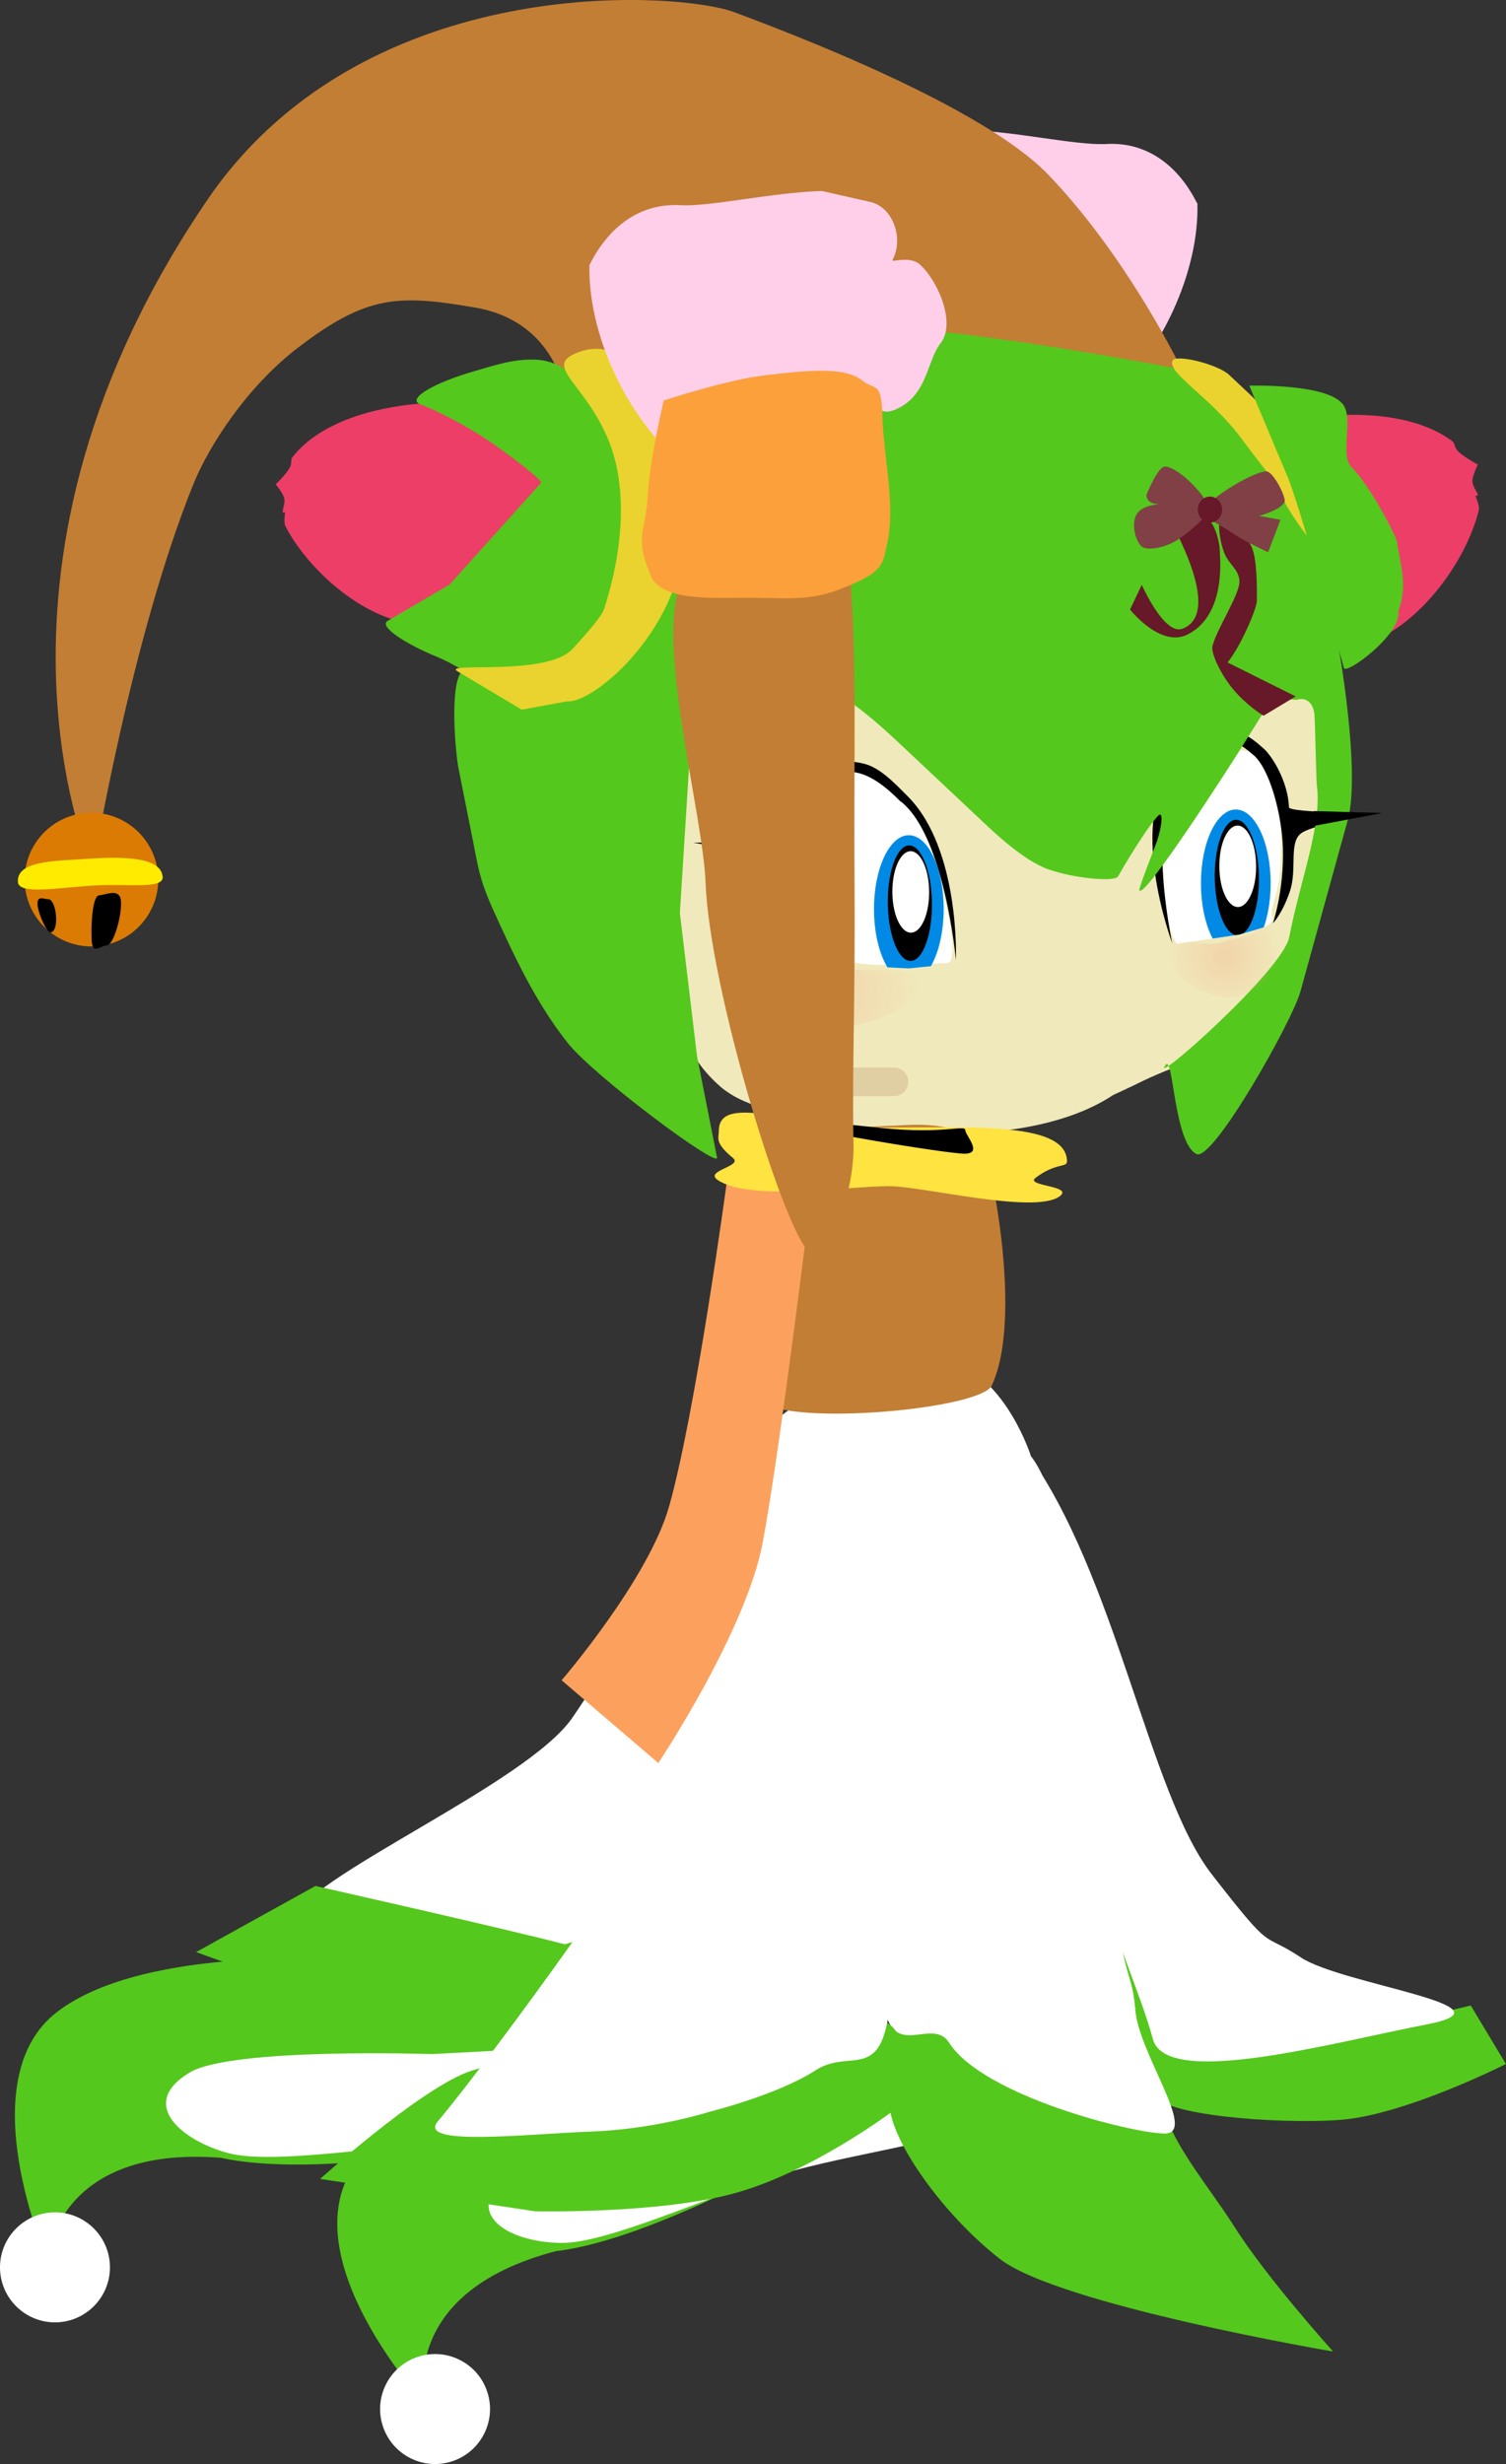 <svg version="1.1" xmlns="http://www.w3.org/2000/svg" xmlns:xlink="http://www.w3.org/1999/xlink" width="19.575" height="32.01" viewBox="0,0,19.575,32.01"><rect x="0" y="0" width="19.575" height="32.01" fill="#333333" stroke="none"/><defs><radialGradient cx="239.455" cy="201.82" r="1.312" gradientUnits="userSpaceOnUse" id="color-1"><stop offset="0" stop-color="#f5ab87" stop-opacity="0.349"/><stop offset="1" stop-color="#f5ab87" stop-opacity="0"/></radialGradient><radialGradient cx="244.725" cy="201.385" r="0.732" gradientUnits="userSpaceOnUse" id="color-2"><stop offset="0" stop-color="#f5ab87" stop-opacity="0.349"/><stop offset="1" stop-color="#f5ab87" stop-opacity="0"/></radialGradient></defs><g transform="translate(-228.812,-188.968)"><g data-paper-data="{&quot;isPaintingLayer&quot;:true}" fill-rule="nonzero" stroke-linejoin="miter" stroke-miterlimit="10" stroke-dasharray="" stroke-dashoffset="0" style="mix-blend-mode: normal"><g data-paper-data="{&quot;index&quot;:null}" stroke="none" stroke-width="0" stroke-linecap="butt"><path d="M233.408,217.114c0.806,-1.215 3.393,-1.886 3.393,-1.886c0.591,-0.143 1.128,-0.077 1.657,0.068c0.461,0.126 0.915,0.311 1.392,0.469c1.026,0.339 -0.463,1.089 -0.463,1.089c0,0 -2.086,1.213 -3.35,1.358c-2.092,0.548 -1.695,1.991 -1.695,1.991c0,0 -1.739,-1.874 -0.933,-3.089z" fill="#54c81c"/><path d="M234.686,220.943c-0.376,0.121 -0.778,-0.086 -0.899,-0.461c-0.121,-0.376 0.086,-0.778 0.461,-0.899c0.376,-0.121 0.778,0.086 0.899,0.461c0.121,0.376 -0.086,0.778 -0.461,0.899z" fill="#ffffff"/></g><g data-paper-data="{&quot;index&quot;:null}" stroke="none" stroke-width="0" stroke-linecap="butt"><path d="M233.379,214.429c0.605,0.058 1.091,0.296 1.544,0.606c0.394,0.269 0.763,0.593 1.162,0.898c0.858,0.656 -0.794,0.878 -0.794,0.878c0,0 -2.368,0.465 -3.61,0.188c-2.156,-0.166 -2.253,1.327 -2.253,1.327c0,0 -1.031,-2.34 0.129,-3.224c1.159,-0.884 3.823,-0.672 3.823,-0.672z" fill="#54c81c"/><path d="M229.511,219.137c-0.394,-0.009 -0.707,-0.335 -0.699,-0.73c0.009,-0.394 0.335,-0.707 0.73,-0.699c0.394,0.009 0.707,0.335 0.699,0.73c-0.009,0.394 -0.335,0.707 -0.73,0.699z" fill="#ffffff"/></g><path d="M242.318,194.043c-0.007,-0.009 -1.023,-0.863 -1.278,-0.912c-0.428,-0.083 -0.243,0.593 -0.712,0.327c-0.347,-0.197 -0.345,-0.613 -0.516,-0.827c-0.194,-0.245 0.014,-0.783 0.264,-1.017c0.139,-0.13 0.383,-0.022 0.361,-0.064c-0.15,-0.282 -0.003,-0.688 0.287,-0.753l0.632,-0.143c0.66,0.022 1.403,0.197 1.813,0.186c0.947,-0.067 1.247,0.931 1.206,0.757c0.033,0.878 -0.469,2.006 -1.226,2.625c-0.158,0.121 -0.521,0.23 -0.833,-0.179z" data-paper-data="{&quot;index&quot;:null}" fill="#ffcfea" stroke="none" stroke-width="0.172" stroke-linecap="butt"/><path d="M243.467,215.003c0,0 0.351,0.69 -1.037,1.27c-1.388,0.58 -2.452,0.631 -3.528,0.958c-0.884,0.269 -2.179,0.873 -2.781,0.874c-0.602,0.001 -1.318,-0.306 -0.754,-0.885c0.444,-0.455 2.978,-1.035 2.978,-1.035c0,0 2.302,-0.725 2.881,-1.015c1.856,-0.858 -0.391,-5.038 -0.391,-5.038l1.612,-0.228l1.019,5.099z" data-paper-data="{&quot;index&quot;:null}" fill="#ffffff" stroke="none" stroke-width="0" stroke-linecap="butt"/><path d="M239.677,215.819c0,0 0.163,0.757 -1.328,0.963c-1.491,0.206 -2.532,-0.017 -3.656,0.024c-0.924,0.034 -2.329,0.286 -2.912,0.133c-0.582,-0.153 -1.196,-0.633 -0.503,-1.048c0.545,-0.327 3.144,-0.239 3.144,-0.239c0,0 2.411,-0.112 3.045,-0.244c2.013,-0.355 0.911,-4.971 0.911,-4.971l1.617,0.192l-0.319,5.19z" data-paper-data="{&quot;index&quot;:null}" fill="#ffffff" stroke="none" stroke-width="0" stroke-linecap="butt"/><path d="M244.884,215.689l1.521,-0.309l1.524,-0.359l0.457,0.76c0,0 -1.311,0.664 -2.158,0.726c-0.847,0.062 -2.365,-0.075 -2.369,-0.321c-0.012,-0.75 -0.772,-2.194 -0.781,-2.298z" data-paper-data="{&quot;index&quot;:null}" fill="#54c81c" stroke="none" stroke-width="0.172" stroke-linecap="butt"/><path d="M245.721,214.397c0.54,0.356 2.873,0.631 1.634,0.87c-1.24,0.239 -3.384,0.835 -3.558,0.19c-0.162,-0.598 -0.46,-1.187 -0.733,-2.225c-0.274,-1.038 -1.199,-4.527 -0.921,-5.422c1.181,1.616 1.596,4.448 2.42,5.507c0.824,1.06 0.619,0.724 1.159,1.08z" data-paper-data="{&quot;index&quot;:null}" fill="#ffffff" stroke="none" stroke-width="0.172" stroke-linecap="butt"/><path d="M243.883,215.958c-0.033,0.659 0.549,1.268 0.976,1.94c0.427,0.673 1.281,1.618 1.281,1.618c0,0 -3.564,-0.605 -4.332,-1.203c-0.768,-0.598 -1.467,-1.608 -1.432,-2.047c0.06,-0.748 0.074,-2.998 0.074,-3.103c0,-0.254 2.607,-0.642 2.596,-0.057z" data-paper-data="{&quot;index&quot;:null}" fill="#54c81c" stroke="none" stroke-width="0.172" stroke-linecap="butt"/><path d="M242.216,207.889c0.494,0.647 0.755,2.9 0.755,2.9c0.232,0.978 0.373,1.324 0.373,2.579c0,1.241 0.182,1.142 0.225,1.709c0.043,0.567 0.815,1.607 0.382,1.607c-0.414,0 -2.359,-0.488 -2.802,-1.179c-0.217,-0.338 -0.708,0.216 -0.84,-0.442c-0.122,-0.61 -0.733,-3.003 -1.041,-4.288c-0.308,-1.285 0.113,-2.884 0.177,-3.352c0.042,-0.307 0.687,-0.265 1.17,-0.398c0.255,-0.07 0.293,-0.463 0.548,-0.383c0.737,0.234 1.051,1.248 1.051,1.248z" data-paper-data="{&quot;index&quot;:null}" fill="#ffffff" stroke="none" stroke-width="0.172" stroke-linecap="butt"/><path d="M240.391,216.411c0,0 -1.015,0.761 -2.003,1.041c-0.989,0.28 -2.622,0.242 -2.622,0.242l-2.793,-0.42c0,0 1.24,-1.119 1.901,-1.382c0.661,-0.263 3.403,-0.422 3.408,-0.542c0.011,-0.291 2.257,-0.505 2.216,0.164z" data-paper-data="{&quot;index&quot;:null}" fill="#54c81c" stroke="none" stroke-width="0.172" stroke-linecap="butt"/><g data-paper-data="{&quot;index&quot;:null}" stroke="none" stroke-linecap="butt"><path d="M232.576,213.937c0.226,-0.6 3.084,-1.791 3.678,-2.658c1.158,-1.691 2.397,-4.19 3.227,-4.146c0.315,0.14 -0.873,5.599 -1.872,7.247c-0.395,0.655 -5.101,0.327 -5.033,-0.443z" data-paper-data="{&quot;index&quot;:null}" fill="#ffffff" stroke-width="0.191"/><path d="M236.66,214.077c0.73,0.193 1.3,-0.491 1.223,-0.133c-0.054,0.25 -1.44,0.934 -2.036,1.63c-0.259,0.301 -4.486,-1.247 -4.486,-1.247l1.551,-0.859c0,0 2.511,0.565 3.241,0.758z" data-paper-data="{&quot;index&quot;:null}" fill="#54c81c" stroke-width="0.172"/></g><path d="M240.064,207.08c0.571,0.011 0.381,1.701 0.44,2.661c0.058,0.96 -0.05,3.531 -0.106,4.965c-0.055,1.419 -0.494,0.838 -0.986,1.157c-0.492,0.319 -1.376,0.538 -1.376,0.538c0,0 -0.717,0.229 -1.543,0.258c-0.826,0.029 -2.271,0.199 -1.989,-0.135c0.701,-0.831 2.9,-3.861 3.031,-4.322c0.368,-1.298 1.153,-3.353 1.492,-4.034c0.339,-0.681 1.038,-1.088 1.038,-1.088z" data-paper-data="{&quot;index&quot;:null}" fill="#ffffff" stroke="none" stroke-width="0.172" stroke-linecap="butt"/><path d="M241.476,194.46c4.019,-0.316 4.614,3.955 4.657,4.21c0.069,0.605 -0.025,1.224 -0.214,1.801c-0.307,0.964 -0.932,1.856 -1.825,2.356c-0.447,0.179 -0.38,0.168 -0.813,0.366c-0.634,0.42 -1.549,0.513 -2.274,0.507c-0.588,0.026 -1.176,-0.043 -1.746,-0.193c-0.365,-0.11 -0.772,-0.163 -1.074,-0.413c-0.277,-0.238 -0.506,-0.566 -0.516,-0.943c-0.074,-0.914 -0.158,-1.829 -0.149,-2.746c0.007,-0.119 -0.433,-4.6 3.954,-4.945z" data-paper-data="{&quot;index&quot;:null}" fill="#f0e9bb" stroke="none" stroke-width="0.172" stroke-linecap="butt"/><path d="M244.877,198.727c0.248,-0.041 0.394,0.089 0.483,0.368c0.062,0.196 0.104,0.487 0.102,0.751c-0.002,0.285 -0.002,0.456 -0.037,0.626c-0.035,0.168 -0.105,0.337 -0.079,0.393c0.037,0.082 -0.069,0.185 -0.464,0.271c-0.253,0.055 -0.5,0.095 -0.71,0.128c-0.207,0.005 -0.311,-1.136 -0.181,-1.434c0.082,-0.549 0.281,-0.894 0.887,-1.102z" data-paper-data="{&quot;index&quot;:null}" fill="#ffffff" stroke="none" stroke-width="0.172" stroke-linecap="butt"/><path d="M244.229,198.97c-0.571,0.448 -0.18,2.253 -0.18,2.253c0,0 -0.617,-1.649 0.058,-2.337c0.208,-0.212 0.326,-0.33 0.523,-0.381c0.274,-0.072 0.401,0.001 0.61,0.19c0.116,0.105 0.315,0.436 0.326,0.76c0.002,0.075 1.188,0.075 1.188,0.075c0,0 -0.844,0.136 -1.024,0.259c-0.172,0.117 -0.054,0.463 -0.151,0.755c-0.098,0.292 -0.222,0.419 -0.222,0.419c0,0 0.147,-0.424 0.13,-0.984c-0.013,-0.419 -0.169,-1.037 -0.396,-1.214c-0.303,-0.264 -0.445,-0.217 -0.861,0.207z" data-paper-data="{&quot;index&quot;:null}" fill="#000000" stroke="none" stroke-width="0" stroke-linecap="butt"/><g data-paper-data="{&quot;index&quot;:null}" stroke="none" stroke-linecap="butt"><path d="M244.422,200.443c0,-0.529 0.203,-0.959 0.453,-0.959c0.25,0 0.453,0.429 0.453,0.959c0,0.529 -0.203,0.959 -0.453,0.959c-0.25,0 -0.453,-0.429 -0.453,-0.959z" fill="#008ae6" stroke-width="0"/><path d="M244.87,199.618c0.079,-0.007 0.153,0.07 0.208,0.201c0.055,0.131 0.092,0.315 0.097,0.522c0.005,0.207 -0.022,0.397 -0.071,0.538c-0.048,0.141 -0.118,0.231 -0.197,0.239c-0.079,0.007 -0.153,-0.07 -0.208,-0.201c-0.055,-0.131 -0.092,-0.315 -0.097,-0.522c-0.005,-0.207 0.022,-0.397 0.071,-0.538c0.048,-0.141 0.118,-0.231 0.197,-0.239z" fill="#000000" stroke-width="0.028"/><path d="M244.726,199.856c0.042,-0.098 0.101,-0.16 0.167,-0.163c0.066,-0.003 0.127,0.054 0.171,0.147c0.045,0.094 0.073,0.225 0.075,0.371c0.002,0.146 -0.023,0.28 -0.065,0.377c-0.042,0.098 -0.101,0.16 -0.167,0.163c-0.066,0.003 -0.127,-0.054 -0.171,-0.147c-0.045,-0.094 -0.073,-0.225 -0.075,-0.371c-0.002,-0.146 0.023,-0.28 0.065,-0.377z" fill="#ffffff" stroke-width="0.018"/></g><path d="M241.123,201.482c-0.26,0 -0.61,0.034 -0.925,0.019c-0.491,-0.024 -0.935,-0.154 -0.935,-0.154c0,0 -0.34,-0.327 -0.32,-1.02c0.018,-0.617 0.313,-1.386 0.813,-1.386c0.357,0 0.663,0.138 1.019,0.651c0.088,0.126 0.598,1.862 0.348,1.889z" data-paper-data="{&quot;index&quot;:null}" fill="#ffffff" stroke="none" stroke-width="0.172" stroke-linecap="butt"/><g data-paper-data="{&quot;index&quot;:null}" stroke="none" stroke-linecap="butt"><path d="M240.172,200.777c0,-0.529 0.203,-0.959 0.453,-0.959c0.25,0 0.453,0.429 0.453,0.959c0,0.529 -0.203,0.959 -0.453,0.959c-0.25,0 -0.453,-0.429 -0.453,-0.959z" fill="#008ae6" stroke-width="0"/><path d="M240.62,199.951c0.079,-0.007 0.153,0.07 0.208,0.201c0.055,0.131 0.092,0.315 0.097,0.522c0.005,0.207 -0.022,0.397 -0.071,0.538c-0.048,0.141 -0.118,0.231 -0.197,0.239c-0.079,0.007 -0.153,-0.07 -0.208,-0.201c-0.055,-0.131 -0.092,-0.315 -0.097,-0.522c-0.005,-0.207 0.022,-0.397 0.071,-0.538c0.048,-0.141 0.118,-0.231 0.197,-0.239z" fill="#000000" stroke-width="0.028"/><path d="M240.476,200.189c0.042,-0.098 0.101,-0.16 0.167,-0.163c0.066,-0.003 0.127,0.054 0.171,0.147c0.045,0.094 0.073,0.225 0.075,0.371c0.002,0.146 -0.023,0.28 -0.065,0.377c-0.042,0.098 -0.101,0.16 -0.167,0.163c-0.066,0.003 -0.127,-0.054 -0.171,-0.147c-0.045,-0.094 -0.073,-0.225 -0.075,-0.371c-0.002,-0.146 0.023,-0.28 0.065,-0.377z" fill="#ffffff" stroke-width="0.018"/></g><path d="M240.519,199.382c-0.416,-0.424 -0.729,-0.496 -1.032,-0.232c-0.227,0.178 -0.383,0.795 -0.396,1.214c-0.017,0.56 0.13,0.984 0.13,0.984c0,0 -0.124,-0.127 -0.222,-0.419c-0.098,-0.292 0.021,-0.638 -0.151,-0.755c-0.18,-0.123 -1.024,-0.259 -1.024,-0.259c0,0 1.186,-0 1.188,-0.075c0.01,-0.324 0.209,-0.655 0.326,-0.76c0.209,-0.188 0.434,-0.262 0.708,-0.19c0.197,0.052 0.363,0.218 0.572,0.43c0.675,0.688 0.619,2.117 0.619,2.117c0,0 -0.146,-1.61 -0.717,-2.058z" data-paper-data="{&quot;index&quot;:null}" fill="#000000" stroke="none" stroke-width="0" stroke-linecap="butt"/><path d="M244.917,201.11l0.45,-0.133c0,0 -0.402,0.8 -0.817,0.8c-0.414,0 -0.55,-0.533 -0.55,-0.533z" data-paper-data="{&quot;index&quot;:null}" fill="#f0e9bb" stroke="none" stroke-width="0" stroke-linecap="butt"/><path d="M240.624,201.548l0.467,-0.046c0,0 -0.546,0.71 -0.953,0.631c-0.407,-0.078 -0.439,-0.628 -0.439,-0.628z" data-paper-data="{&quot;index&quot;:null}" fill="#f0e9bb" stroke="none" stroke-width="0" stroke-linecap="butt"/><path d="M245.772,194.403c0.891,-0.125 1.533,0.014 1.909,0.29c0.054,0.039 0.024,0.08 0.089,0.143c0.078,0.076 0.292,0.193 0.252,0.165c0,0 -0.078,0.154 -0.071,0.227c0.009,0.093 0.126,0.201 0.037,0.178c0,0 0.059,0.136 0.047,0.185c-0.131,0.538 -0.57,1.233 -1.149,1.59c0.31,0.472 -1.65,-2.362 -1.114,-2.778z" data-paper-data="{&quot;index&quot;:null}" fill="#ed3e67" stroke="none" stroke-width="0.172" stroke-linecap="butt"/><path d="M237.794,198.523l-0.145,2.306l0.223,1.86l0.26,1.316c0.031,0.155 -1.605,-1.061 -1.944,-1.492c-0.419,-0.533 -0.688,-1.116 -0.954,-1.699c-0.194,-0.425 -0.21,-0.6 -0.272,-0.909l-0.191,-0.959c-0.036,-0.182 -0.125,-1.109 0.054,-1.268c0.051,-0.045 0.691,0.419 0.765,0.417l0.536,-0.015c0.159,-0.004 0.634,-0.343 0.771,-0.454c0.101,-0.081 0.658,-0.709 0.718,-1.322l0.059,-0.606c0.009,-0.091 -0.22,-1.043 -0.183,-1.061c0.075,-0.035 -0.764,-1.049 -0.687,-1.09c0.434,-0.229 0.96,-0.523 1.55,-0.653c0.928,-0.204 1.945,-0.174 2.466,-0.167c0.089,0.001 1.22,0.039 1.897,0.267c1.071,0.361 1.674,1.049 1.715,1.086c0.652,0.592 1.136,1.282 1.476,2.056l0.185,0.655c0.095,0.335 0.418,2.179 0.237,2.831l-0.615,2.227c-0.108,0.39 -1.141,2.217 -1.351,2.111c-0.295,-0.148 -0.301,-1.3 -0.401,-1.159c-0.222,0.312 1.523,-1.227 1.606,-1.658c0.142,-0.737 0.424,-1.439 0.361,-1.958c-0.012,-0.098 -0.021,-0.769 -0.033,-0.931c-0.009,-0.128 -0.087,-0.233 -0.216,-0.199c-0.086,0.022 -0.289,-0.083 -0.418,0.122l-0.381,0.607c-0.062,0.098 -1.205,1.884 -1.261,1.748c-0.01,-0.025 0.216,-0.597 0.229,-0.635c0.074,-0.229 0.082,-0.408 0.009,-0.326c-0.193,0.216 -0.516,0.784 -0.516,0.784c-0.046,0.07 -0.559,0.027 -0.905,-0.094c-0.322,-0.112 -0.727,-0.501 -0.829,-0.597l-1.11,-1.043c-1.042,-0.98 -0.976,-0.561 -1.037,-0.674c0.047,-0.075 -0.744,-0.102 -0.931,0.072c-0.075,0.069 -0.303,0.202 -0.42,0.27c-0.156,0.09 -0.264,0.144 -0.316,0.232z" data-paper-data="{&quot;index&quot;:null}" fill="#54c81c" stroke="none" stroke-width="0.172" stroke-linecap="butt"/><path d="M239.656,193.194c-1.288,0.037 -3.526,0.808 -3.526,0.808c0,0 -0.143,-0.867 -1.14,-1.038c-0.997,-0.171 -1.404,-0.166 -2.298,0.515c-0.682,0.52 -1.169,1.294 -1.362,1.768c-0.816,2.007 -1.31,5.008 -1.31,5.008c0,0 -1.797,-3.934 1.533,-8.757c2.056,-2.919 6.078,-2.64 6.799,-2.373c0.739,0.275 3.228,1.221 4.085,2.112c1.04,1.081 1.736,2.531 1.736,2.531c0,0 -3.132,-0.615 -4.518,-0.574z" data-paper-data="{&quot;index&quot;:null}" fill="#c27e34" stroke="none" stroke-width="0" stroke-linecap="butt"/><g data-paper-data="{&quot;index&quot;:null}" stroke-width="0" stroke-linecap="butt"><path d="M230.867,200.337c0.032,0.479 -0.331,0.892 -0.809,0.924c-0.479,0.032 -0.892,-0.331 -0.924,-0.809c-0.032,-0.479 0.331,-0.892 0.809,-0.924c0.479,-0.032 0.892,0.331 0.924,0.809z" fill="#db7b04" stroke="none"/><path d="M229.982,200.123c0.463,-0.031 0.927,-0.014 0.944,0.237c0.011,0.164 -0.458,0.083 -0.921,0.113c-0.463,0.031 -0.949,0.118 -0.96,-0.047c-0.018,-0.279 0.474,-0.273 0.937,-0.303z" fill="#feeb00" stroke="#000000"/><path d="M230.004,201.193c-0.012,-0.181 0.006,-0.588 0.096,-0.594c0.09,-0.006 0.273,-0.101 0.285,0.079c0.012,0.181 -0.094,0.565 -0.184,0.571c-0.09,0.006 -0.185,0.124 -0.197,-0.056z" fill="#000000" stroke="none"/><path d="M229.44,200.65c0.048,-0.003 0.093,0.097 0.101,0.224c0.008,0.127 -0.025,0.203 -0.073,0.206c-0.048,0.003 -0.16,-0.237 -0.168,-0.363c-0.008,-0.127 0.092,-0.064 0.14,-0.067z" fill="#000000" stroke="none"/></g><path d="M233.885,197.004c-0.585,-0.2 -1.126,-0.739 -1.365,-1.204c-0.022,-0.042 -0.003,-0.18 -0.003,-0.18c-0.071,0.04 0.005,-0.084 -0.009,-0.171c-0.011,-0.068 -0.114,-0.192 -0.114,-0.192c-0.028,0.035 0.13,-0.119 0.18,-0.206c0.042,-0.072 0.006,-0.103 0.044,-0.15c0.263,-0.334 0.787,-0.603 1.589,-0.684c1.05,-0.106 1.971,0.664 1.971,1.04c0,0 -1.296,2.088 -2.295,1.747z" data-paper-data="{&quot;index&quot;:null}" fill="#ed3e67" stroke="none" stroke-width="0.172" stroke-linecap="butt"/><path d="M236.947,195.929c0.144,-0.1 -0.281,1.332 -0.65,1.531c-0.635,0.344 -0.564,0.597 -1.107,0.431c-0.122,-0.037 -0.363,-0.252 -0.71,-0.395c-0.402,-0.166 -0.758,-0.396 -0.625,-0.465l0.802,-0.47l1.188,-1.321c0.018,-0.021 -0.224,-0.225 -0.602,-0.492c-0.265,-0.187 -0.661,-0.409 -0.969,-0.528c-0.182,-0.07 0.182,-0.281 0.7,-0.429c0.251,-0.072 0.518,-0.167 0.816,-0.15c0.516,0.029 0.893,0.62 1.03,1.219c0.129,0.561 0.032,1.136 0.127,1.069z" data-paper-data="{&quot;index&quot;:null}" fill="#54c81c" stroke="none" stroke-width="0.172" stroke-linecap="butt"/><path d="M237.692,195.894c0.026,1.173 -1.134,2.212 -1.509,2.185l-0.59,0.108l-0.834,-0.498c-0.214,-0.128 1.162,0.074 1.497,-0.293c0.219,-0.24 0.378,-0.425 0.409,-0.52c0.291,-0.905 0.26,-1.646 0.08,-2.128c-0.282,-0.758 -0.848,-1.001 -0.48,-1.176c0.877,-0.418 1.398,1.04 1.426,2.323z" data-paper-data="{&quot;index&quot;:null}" fill="#ead32e" stroke="none" stroke-width="0.172" stroke-linecap="butt"/><path d="M245.41,195.263c0,0 -0.271,-0.338 -0.463,-0.599c-0.4,-0.544 -1.002,-0.871 -0.886,-1.023c0.096,-0.062 0.59,0.068 0.725,0.195l0.274,0.257c0.482,0.453 0.673,1.111 0.665,1.381c-0.003,0.117 0.12,0.329 0.078,0.459c0,0 -0.316,-0.404 -0.393,-0.67z" data-paper-data="{&quot;index&quot;:null}" fill="#ead32e" stroke="none" stroke-width="0.172" stroke-linecap="butt"/><path d="M245.05,193.978c0,0 1.041,-0.032 1.227,0.256c0.124,0.191 -0.046,0.653 0.099,0.798c0.179,0.18 0.447,0.625 0.59,0.953c0.043,0.299 0.15,0.586 0.022,0.92c0.052,0.295 -0.681,0.836 -0.708,0.74l-0.363,-1.313c-0.092,-0.333 -0.301,-1.009 -0.359,-1.146z" data-paper-data="{&quot;index&quot;:null}" fill="#54c81c" stroke="none" stroke-width="0.172" stroke-linecap="butt"/><path d="M240.432,203.022h-0.839" data-paper-data="{&quot;index&quot;:null}" fill="none" stroke="#dfcfa3" stroke-width="0.37" stroke-linecap="round"/><path d="M245.837,199.707l0.054,-0.203l0.886,0.026z" data-paper-data="{&quot;index&quot;:null}" fill="#000000" stroke="none" stroke-width="0" stroke-linecap="butt"/><g data-paper-data="{&quot;index&quot;:null}" stroke="none" stroke-width="0" stroke-linecap="butt"><path d="M245.149,196.766c0,0.089 -0.117,0.363 -0.216,0.548c-0.092,0.172 -0.165,0.26 -0.165,0.26l0.885,0.441l-0.418,0.251c0,0 -0.217,-0.131 -0.393,-0.342c-0.166,-0.199 -0.292,-0.475 -0.271,-0.561c0.055,-0.222 0.351,-0.665 0.351,-0.838c0,-0.155 -0.14,-0.228 -0.194,-0.368c-0.083,-0.211 -0.087,-0.46 -0.039,-0.46c0.052,0 0.283,0.162 0.387,0.366c0.079,0.156 0.073,0.572 0.073,0.703z" fill="#671829"/><path d="M244.667,196.133c0,0.069 0.09,0.823 -0.42,1.078c-0.353,0.176 -0.747,-0.325 -0.747,-0.325l0.153,-0.32c0,0 0.292,0.659 0.528,0.57c0.488,-0.184 -0.041,-1.153 -0.041,-1.183c0,-0.133 0.226,-0.241 0.339,-0.241c0.112,0 0.188,0.289 0.188,0.422z" fill="#671829"/><path d="M243.715,195.394c0,0 0.147,-0.369 0.241,-0.365c0.185,0.009 0.572,0.417 0.572,0.56c0,0.043 -0.169,0.228 -0.395,0.382c-0.155,0.106 -0.369,0.148 -0.46,0.11c-0.085,-0.036 -0.172,-0.293 -0.084,-0.436c0.078,-0.128 0.335,-0.128 0.292,-0.128c-0.183,0 -0.166,-0.124 -0.166,-0.124z" fill="#804046"/><path d="M245.178,195.669l0.277,0.052l-0.16,0.421c0,0 -0.305,-0.14 -0.46,-0.245c-0.226,-0.154 -0.395,-0.218 -0.395,-0.261c0,-0.143 0.643,-0.537 0.828,-0.545c0.094,-0.004 0.263,0.339 0.241,0.395c-0.041,0.107 -0.331,0.184 -0.331,0.184z" data-paper-data="{&quot;index&quot;:null}" fill="#804046"/><path d="M244.697,195.588c0,0.094 -0.071,0.169 -0.158,0.169c-0.087,0 -0.158,-0.076 -0.158,-0.169c0,-0.094 0.071,-0.169 0.158,-0.169c0.087,0 0.158,0.076 0.158,0.169z" fill="#671829"/></g><path d="M241.6,203.904c0.077,0.108 0.519,2.171 0.103,3.063c-0.142,0.305 -2.605,0.535 -3.019,0.2c-0.344,-0.373 0.282,-0.988 0.278,-1.79c-0.012,-0.702 0.222,-1.392 0.552,-1.658c0.102,-0.082 0.754,-0.127 0.891,-0.127c0.174,0 0.893,-0.108 1.194,0.313z" data-paper-data="{&quot;index&quot;:null}" fill="#c27e34" stroke="none" stroke-width="0.172" stroke-linecap="butt"/><path d="M236.112,210.796c0,0 1.13,-1.312 1.398,-2.262c0.347,-1.232 0.748,-4.204 0.748,-4.204l1.115,0.019c0,0 -0.411,3.397 -0.647,4.657c-0.217,1.156 -1.357,2.865 -1.357,2.865z" data-paper-data="{&quot;index&quot;:null}" fill="#fba15d" stroke="none" stroke-width="0" stroke-linecap="butt"/><path d="M242.68,204.058c0,0.079 -0.15,0.014 -0.409,0.212c-0.14,0.108 0.509,0.1 0.312,0.241c-0.329,0.234 -1.779,-0.134 -2.217,-0.134c-0.529,0 -1.808,0.2 -2.224,-0.079c-0.185,-0.124 0.331,-0.176 0.197,-0.287c-0.242,-0.2 -0.184,-0.257 -0.184,-0.348c0,-0.513 0.975,-0.048 2.161,-0.048c1.186,0 2.365,-0.069 2.365,0.444z" data-paper-data="{&quot;index&quot;:null}" fill="#ffe340" stroke="none" stroke-width="0" stroke-linecap="butt"/><path d="M240.767,201.774c0,0.322 -0.83,0.583 -1.438,0.583c-0.65,0 -1.157,-0.241 -1.185,-0.783c-0.02,-0.379 0.334,-0.317 0.727,-0.204c0.168,0.048 0.344,0.105 0.5,0.141c0.591,0.135 1.396,-0.059 1.396,0.263z" data-paper-data="{&quot;index&quot;:null}" fill="url(#color-1)" stroke="none" stroke-width="0" stroke-linecap="butt"/><path d="M241.358,203.647c0,0.07 0.248,0.318 -0.024,0.308c-0.273,-0.01 -2.166,-0.32 -2.166,-0.391c0,-0.07 0.607,0.007 1.104,0.058c0.799,0.082 1.086,-0.045 1.086,0.026z" data-paper-data="{&quot;index&quot;:null}" fill="#000000" stroke="none" stroke-width="0" stroke-linecap="butt"/><g data-paper-data="{&quot;index&quot;:null}" stroke="none" stroke-width="0.172" stroke-linecap="butt"><path d="M239.906,203.82c0.014,0.819 -0.429,1.536 -0.572,1.418c-0.331,-0.274 -1.298,-3.416 -1.351,-4.804c-0.033,-0.877 -0.634,-3.056 -0.337,-3.859c0.195,-0.527 1.035,-0.615 1.608,-0.61c0.444,0.003 0.56,-0.146 0.595,0.282c0.107,1.296 0.058,2.448 0.07,4.101c0.012,1.652 -0.032,2.393 -0.014,3.472z" fill="#c27e34"/><path d="M238.534,194.838c-0.312,0.408 -0.675,0.299 -0.833,0.179c-0.757,-0.619 -1.259,-1.748 -1.226,-2.625c-0.041,0.174 0.259,-0.824 1.206,-0.757c0.41,0.011 1.153,-0.164 1.813,-0.186l0.632,0.143c0.29,0.066 0.438,0.471 0.287,0.753c-0.022,0.042 0.222,-0.066 0.361,0.064c0.251,0.235 0.459,0.773 0.264,1.017c-0.17,0.215 -0.168,0.63 -0.516,0.827c-0.468,0.266 -0.283,-0.41 -0.712,-0.327c-0.255,0.049 -1.27,0.903 -1.278,0.912z" fill="#ffcfea"/></g><path d="M239.883,196.56c-0.432,0.184 -0.6,0.189 -1.17,0.176c-0.571,-0.014 -1.198,0.064 -1.421,-0.24c-0.251,-0.576 -0.088,-0.588 -0.061,-1.082c0.027,-0.493 0.209,-1.244 0.209,-1.244c0.036,-0.011 0.838,-0.274 1.33,-0.329c0.492,-0.055 1.015,-0.12 1.253,0.072c0.165,0.132 0.247,-0.003 0.259,0.468c0.012,0.5 0.178,1.167 0.058,1.663c-0.052,0.215 -0.024,0.332 -0.456,0.516z" data-paper-data="{&quot;index&quot;:null}" fill="#fca03b" stroke="none" stroke-width="0.172" stroke-linecap="butt"/><path d="M243.993,201.339c0,-0.322 0.409,-0.007 0.739,-0.143c0.087,-0.036 0.265,-0.053 0.359,-0.101c0.22,-0.113 0.497,-0.495 0.486,-0.116c-0.016,0.541 -0.419,0.943 -0.781,0.943c-0.339,0 -0.803,-0.261 -0.803,-0.583z" data-paper-data="{&quot;index&quot;:null}" fill="url(#color-2)" stroke="none" stroke-width="0" stroke-linecap="butt"/></g></g></svg>